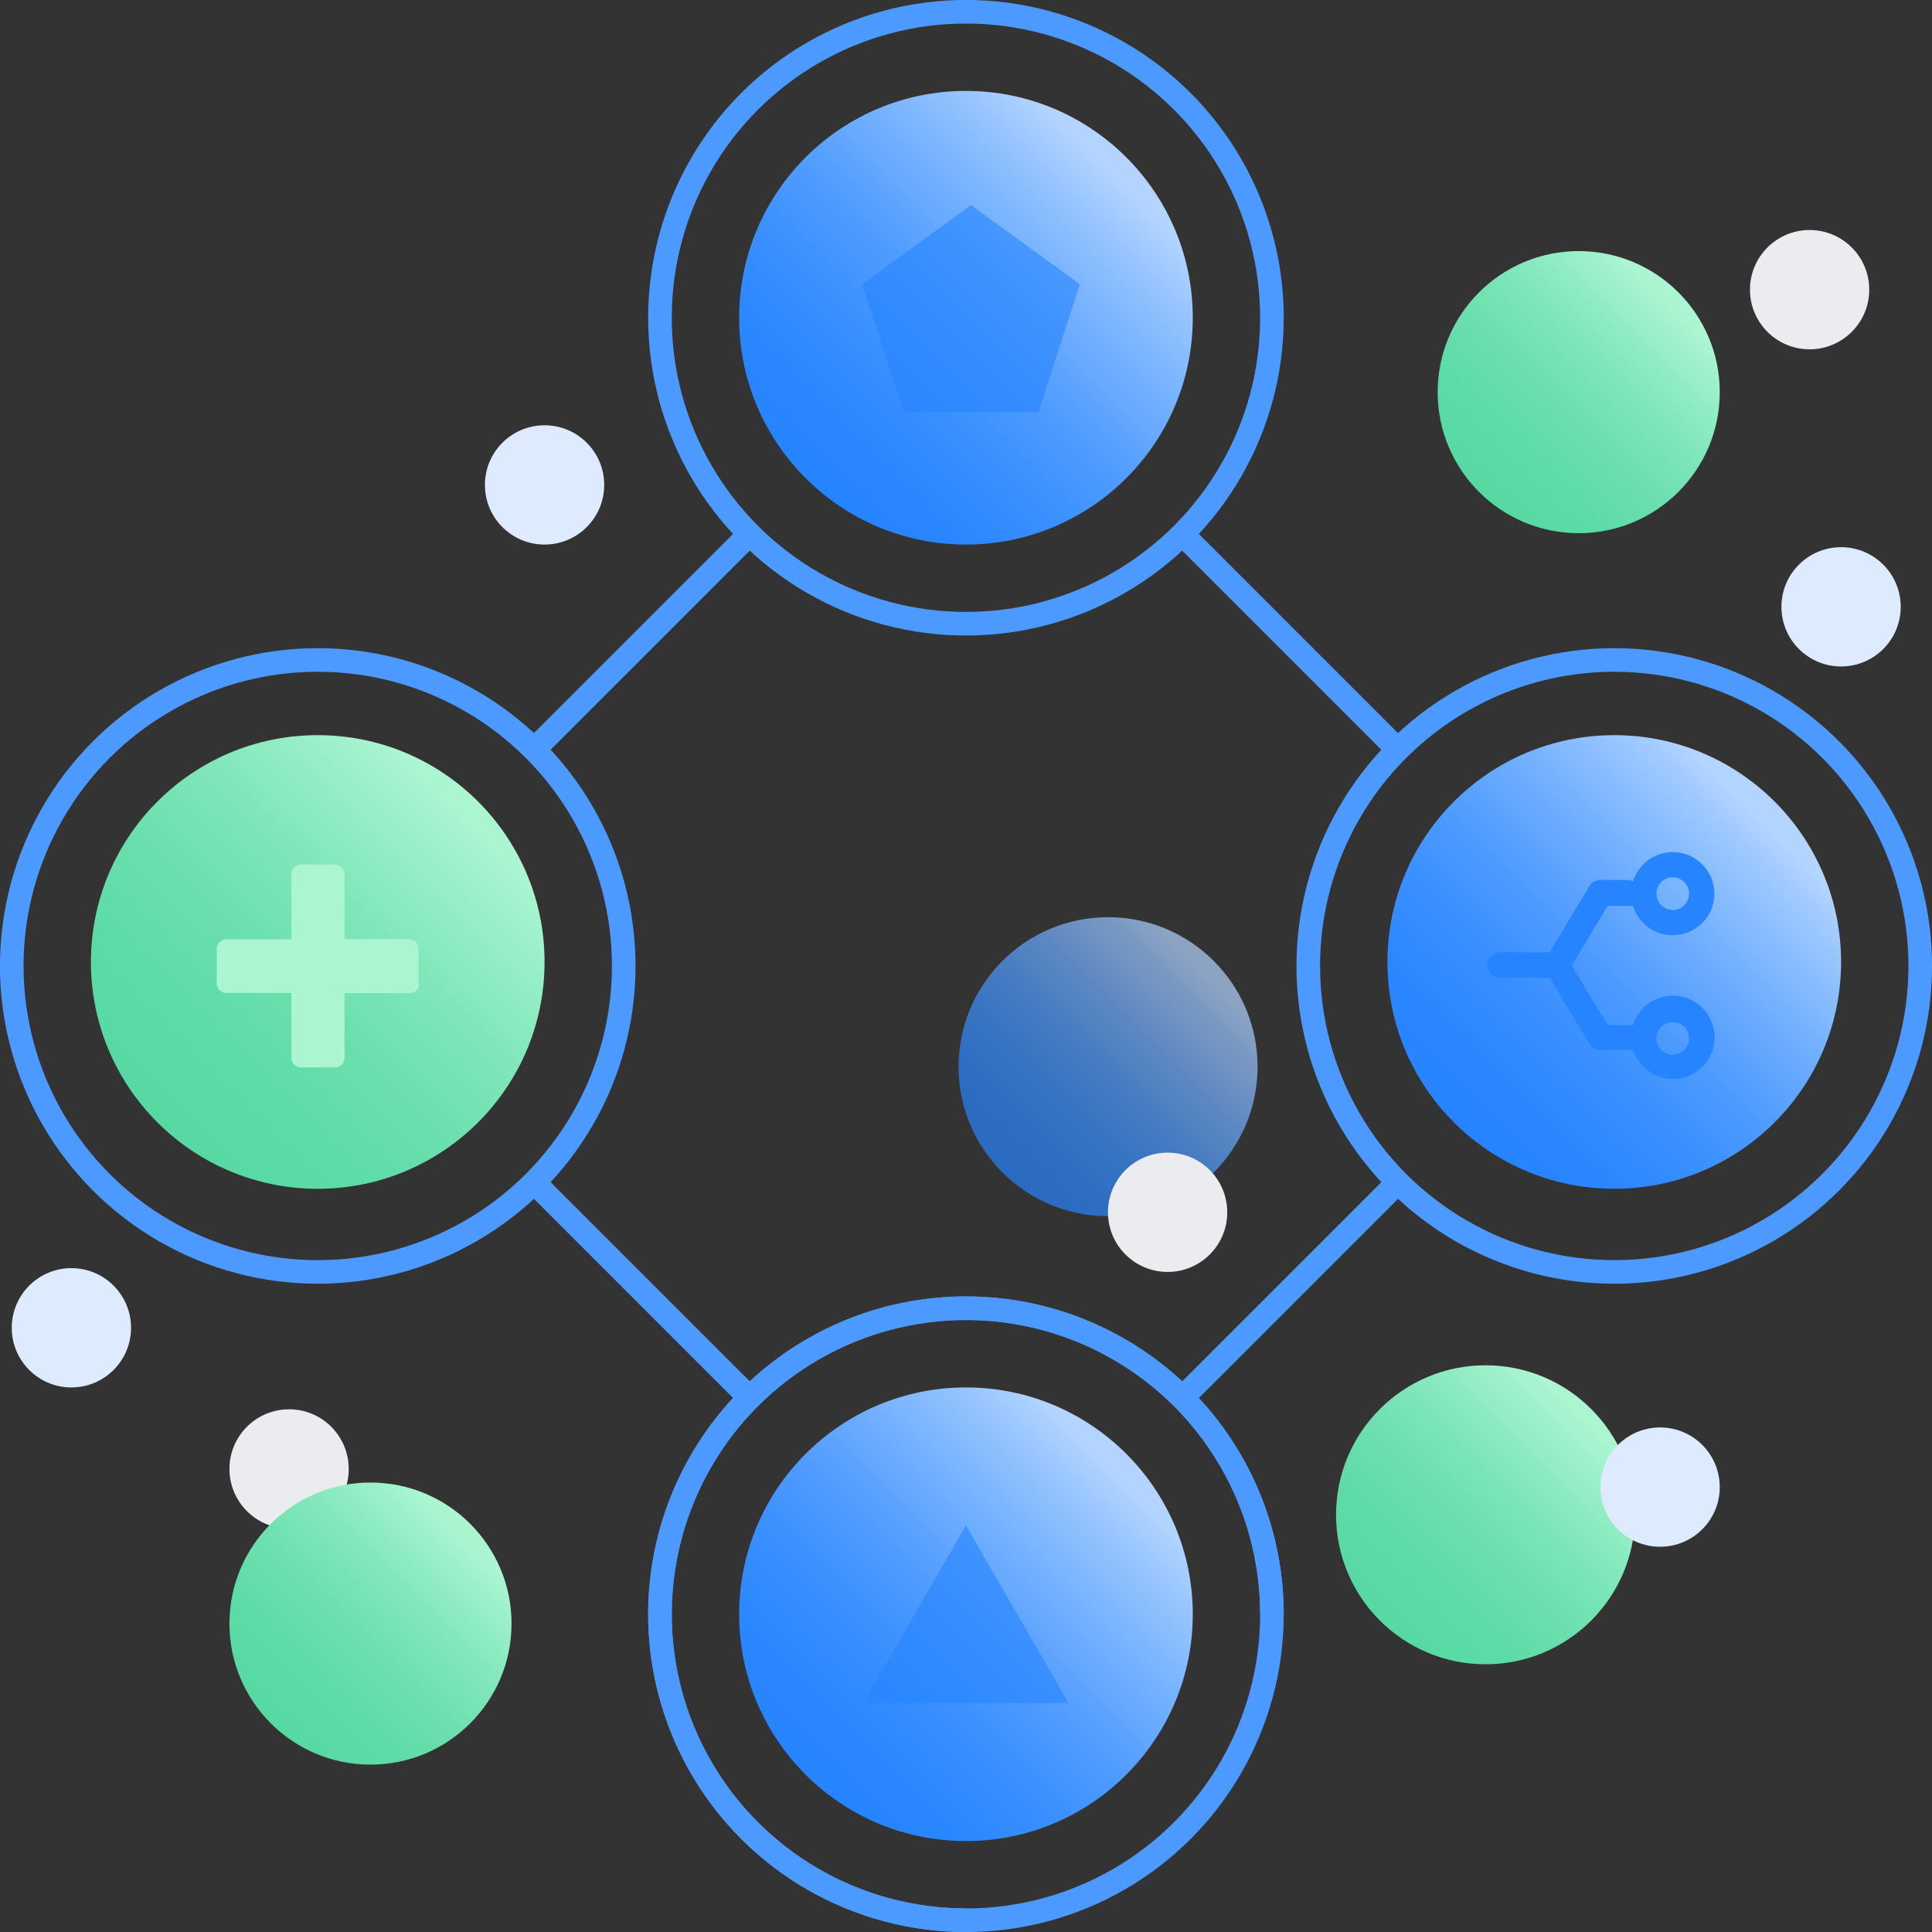 <svg xmlns="http://www.w3.org/2000/svg" xmlns:xlink="http://www.w3.org/1999/xlink" viewBox="0 0 198.89 198.89"><rect x="0" y="0" width="198.89" height="198.89" fill="#333333" stroke="none"/><defs><style>.cls-1{opacity:0.7;fill:url(#linear-gradient);}.cls-2{fill:url(#linear-gradient-2);}.cls-3{fill:none;stroke:#4c9aff;stroke-miterlimit:10;stroke-width:2.43px;}.cls-4{fill:url(#linear-gradient-3);}.cls-5{fill:url(#linear-gradient-4);}.cls-6{fill:url(#linear-gradient-5);}.cls-7{fill:url(#linear-gradient-6);}.cls-8{fill:url(#linear-gradient-7);}.cls-9{fill:#deebff;}.cls-10{fill:#ebecf0;}.cls-11{fill:url(#linear-gradient-8);}.cls-12{fill:#abf5d1;}.cls-13,.cls-14{fill:#2684ff;}.cls-13{opacity:0.6;}.cls-14{fill-rule:evenodd;}</style><linearGradient id="linear-gradient" x1="103.18" y1="120.69" x2="124.95" y2="98.92" gradientUnits="userSpaceOnUse"><stop offset="0.01" stop-color="#2684ff"/><stop offset="0.15" stop-color="#2b87ff"/><stop offset="0.31" stop-color="#398fff"/><stop offset="0.49" stop-color="#509cff"/><stop offset="0.67" stop-color="#71afff"/><stop offset="0.86" stop-color="#9ac6ff"/><stop offset="0.95" stop-color="#b2d4ff"/></linearGradient><linearGradient id="linear-gradient-2" x1="142.05" y1="166.82" x2="163.82" y2="145.06" gradientUnits="userSpaceOnUse"><stop offset="0.01" stop-color="#57d9a3"/><stop offset="0.2" stop-color="#5cdba6"/><stop offset="0.41" stop-color="#6adfad"/><stop offset="0.65" stop-color="#81e7ba"/><stop offset="0.89" stop-color="#a1f2cc"/><stop offset="0.95" stop-color="#abf5d1"/></linearGradient><linearGradient id="linear-gradient-3" x1="149.66" y1="115.54" x2="182.69" y2="82.52" xlink:href="#linear-gradient"/><linearGradient id="linear-gradient-4" x1="82.93" y1="182.69" x2="115.96" y2="149.66" xlink:href="#linear-gradient"/><linearGradient id="linear-gradient-5" x1="16.2" y1="115.54" x2="49.22" y2="82.52" xlink:href="#linear-gradient-2"/><linearGradient id="linear-gradient-6" x1="82.93" y1="49.22" x2="115.96" y2="16.2" xlink:href="#linear-gradient"/><linearGradient id="linear-gradient-7" x1="152.26" y1="50.63" x2="172.78" y2="30.11" xlink:href="#linear-gradient-2"/><linearGradient id="linear-gradient-8" x1="27.88" y1="177.41" x2="48.41" y2="156.88" xlink:href="#linear-gradient-2"/></defs><g id="Layer_2" data-name="Layer 2"><g id="Layer_1-2" data-name="Layer 1"><circle class="cls-1" cx="114.07" cy="109.81" r="15.39"/><circle class="cls-2" cx="152.93" cy="155.94" r="15.39"/><line class="cls-3" x1="121.72" y1="143.9" x2="143.9" y2="121.72"/><line class="cls-3" x1="55.65" y1="122.38" x2="77.53" y2="144.26"/><line class="cls-3" x1="77.17" y1="54.98" x2="54.98" y2="77.17"/><line class="cls-3" x1="143.93" y1="77.2" x2="121.11" y2="54.38"/><circle class="cls-3" cx="166.18" cy="99.44" r="31.5"/><circle class="cls-3" cx="32.71" cy="99.44" r="31.5"/><circle class="cls-3" cx="99.44" cy="166.18" r="31.5"/><circle class="cls-3" cx="99.44" cy="32.71" r="31.5"/><circle class="cls-4" cx="166.18" cy="99.03" r="23.35"/><circle class="cls-5" cx="99.44" cy="166.18" r="23.35"/><circle class="cls-6" cx="32.71" cy="99.03" r="23.35"/><circle class="cls-7" cx="99.44" cy="32.71" r="23.35"/><circle class="cls-8" cx="162.52" cy="40.37" r="14.52"/><circle class="cls-9" cx="189.53" cy="62.47" r="6.14"/><circle class="cls-9" cx="7.35" cy="136.69" r="6.14"/><circle class="cls-10" cx="186.29" cy="29.82" r="6.14"/><circle class="cls-10" cx="29.76" cy="151.22" r="6.14"/><circle class="cls-10" cx="120.2" cy="124.8" r="6.14"/><circle class="cls-9" cx="56.06" cy="49.92" r="6.14"/><circle class="cls-11" cx="38.14" cy="167.14" r="14.52"/><circle class="cls-9" cx="170.9" cy="153.09" r="6.14"/><path id="_Clipping_Path_" data-name=" Clipping Path " class="cls-12" d="M43.08,101.25V97.67a1,1,0,0,0-.92-1H35.47V90a1,1,0,0,0-1-1H30.92A1,1,0,0,0,30,90h0V96.7H23.31a1,1,0,0,0-1,1h0v3.58a1,1,0,0,0,.95.94H30v6.67a1,1,0,0,0,.95,1h3.58a1,1,0,0,0,.94-1v-6.66h6.68a.94.94,0,0,0,1-.91h0Z"/><polygon class="cls-13" points="99.44 157.03 88.89 175.32 110 175.32 99.44 157.03"/><polygon class="cls-13" points="99.96 21.12 88.75 29.26 93.03 42.44 106.89 42.44 111.17 29.26 99.96 21.12"/><path class="cls-3" d="M99.44,197.67a31.5,31.5,0,1,1,31.5-31.49"/><path class="cls-14" d="M172.21,90.32A1.68,1.68,0,1,0,173.88,92,1.68,1.68,0,0,0,172.21,90.32Zm-4.1.43a4.28,4.28,0,1,1,0,2.5,1.5,1.5,0,0,1-.37,0H165.5l-3.69,6.14,3.69,6.15h2.24a1.5,1.5,0,0,1,.37,0,4.29,4.29,0,1,1,0,2.5,1.15,1.15,0,0,1-.37.06h-3a1.3,1.3,0,0,1-1.12-.64l-4.09-6.81h-5.22a1.31,1.31,0,0,1,0-2.61h5.22l4.09-6.82a1.31,1.31,0,0,1,1.12-.63h3A1.15,1.15,0,0,1,168.11,90.75Zm4.1,14.47a1.68,1.68,0,1,0,1.67,1.67A1.68,1.68,0,0,0,172.21,105.22Z"/></g></g></svg>
